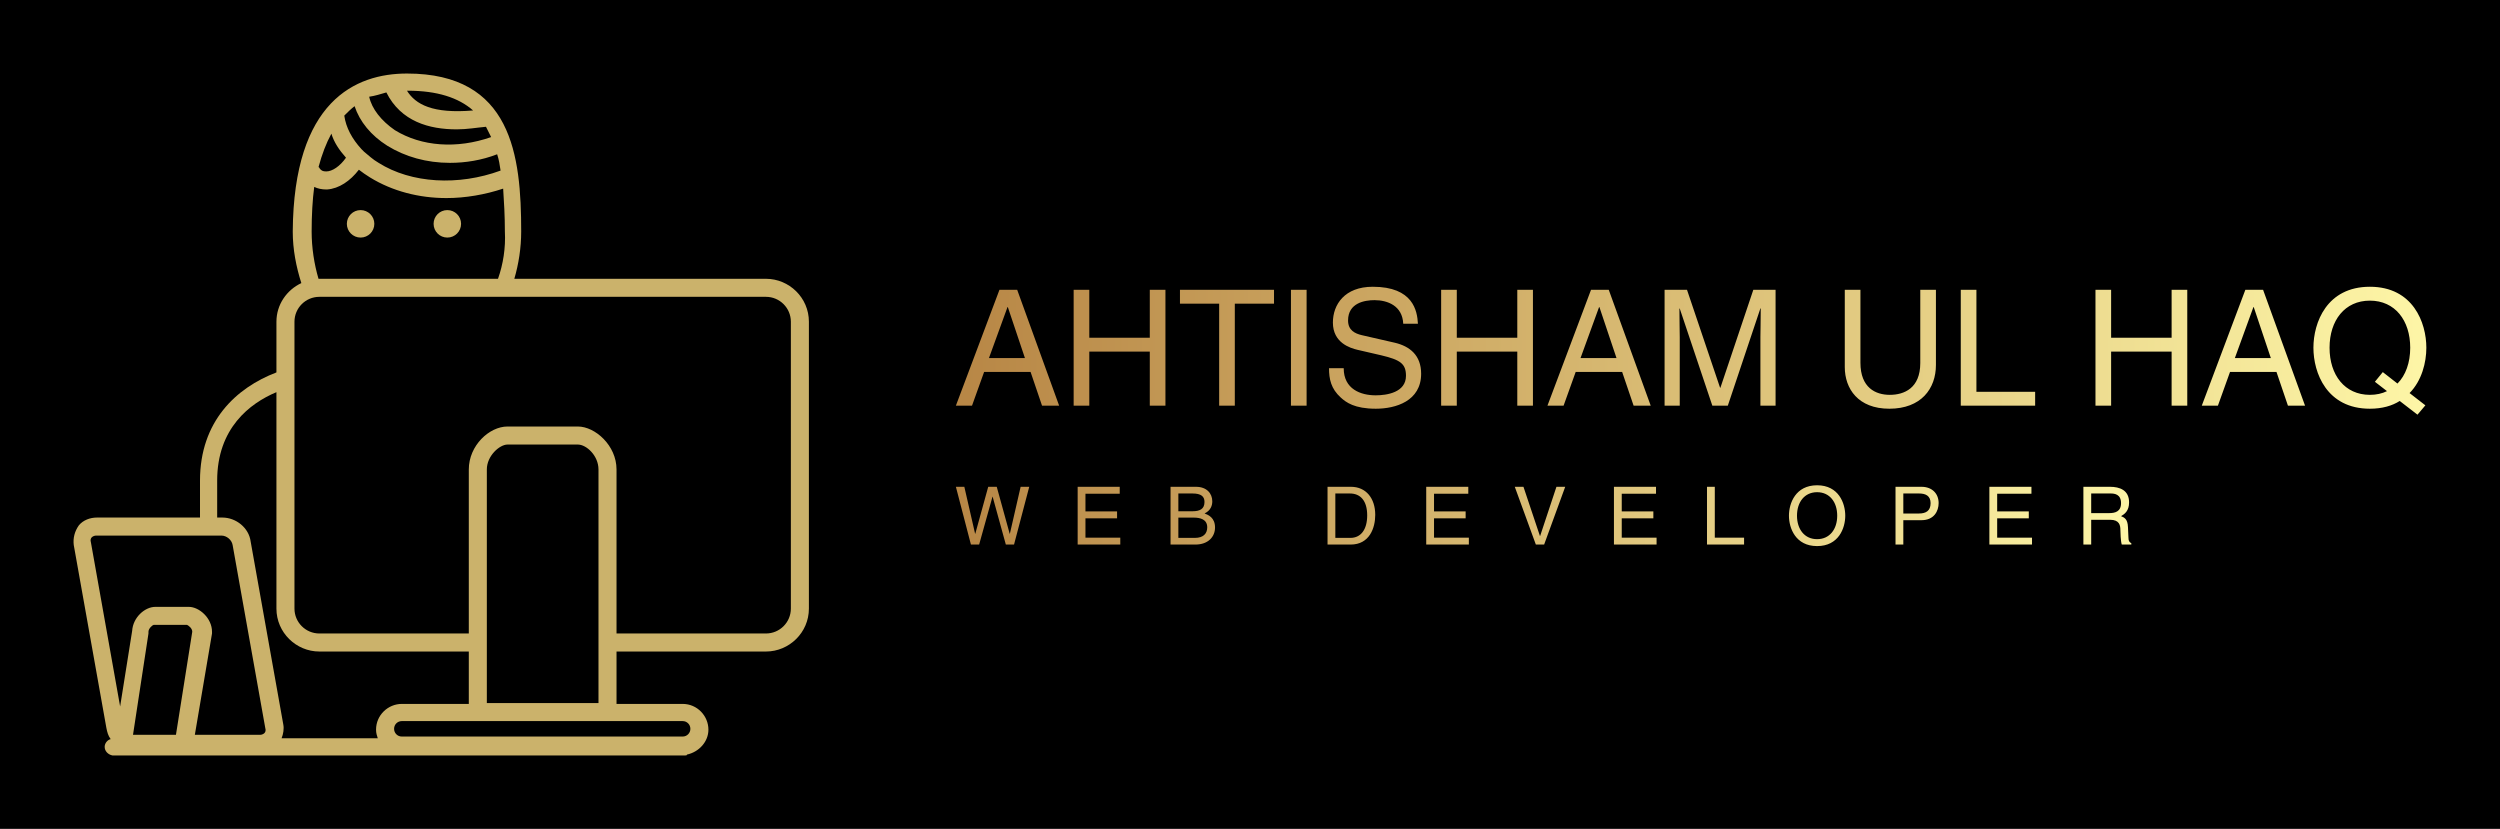 
        <svg xmlns="http://www.w3.org/2000/svg" xmlns:xlink="http://www.w3.org/1999/xlink" version="1.1" width="3187.5" 
        height="1056.843" viewBox="0 0 3187.5 1056.843">
			<rect fill="#000000" width="3187.5" height="1056.843"/>
			<g transform="scale(9.375) translate(10, 10)">
				<defs id="SvgjsDefs4033"><linearGradient id="SvgjsLinearGradient4040"><stop id="SvgjsStop4041" stop-color="#b88746" offset="0"></stop><stop id="SvgjsStop4042" stop-color="#fdf5a6" offset="1"></stop></linearGradient><linearGradient id="SvgjsLinearGradient4043"><stop id="SvgjsStop4044" stop-color="#b88746" offset="0"></stop><stop id="SvgjsStop4045" stop-color="#fdf5a6" offset="1"></stop></linearGradient></defs><g id="SvgjsG4034" featureKey="JQyOZB-0" transform="matrix(1.168,0,0,1.168,-2.54,-12.38)" fill="#cbb26b"><g xmlns="http://www.w3.org/2000/svg"><circle cx="35.6" cy="28.1" r="1.6"></circle><circle cx="45.7" cy="28.1" r="1.6"></circle><path d="M82.8,34.5H53.5c0.5-1.7,0.8-3.6,0.8-5.5c0-8.9-1.1-18.4-13.3-18.4c-6,0-13.2,3.2-13.3,18.4c0,2.1,0.4,4.1,1,6   c-1.7,0.8-2.9,2.5-2.9,4.5v5.9c-4.7,1.8-8.9,5.7-8.9,12.6v4.3h-12c-0.8,0-1.6,0.3-2.1,0.9c-0.5,0.7-0.7,1.5-0.6,2.3L6,86.8   c0.1,0.5,0.2,0.9,0.5,1.3c-0.4,0.1-0.7,0.5-0.7,0.9c0,0.5,0.4,0.9,0.9,1l0,0h0.1h9.1h2h22.5h23.7h9h0.3c0.1,0,0.2,0,0.2-0.1   c1.4-0.3,2.5-1.5,2.5-2.9c0-1.6-1.3-3-3-3h-7.7v-6.1h17.4c2.7,0,5-2.2,5-5V39.5C87.8,36.7,85.5,34.5,82.8,34.5z M33.9,20.4   c-0.7,1-1.6,1.6-2.3,1.6c-0.4,0-0.6-0.1-0.8-0.4c0-0.1-0.1-0.1-0.1-0.1c0.4-1.5,0.9-2.8,1.5-3.9C32.5,18.6,33.1,19.5,33.9,20.4z    M36,19.7c-0.1-0.1-0.2-0.2-0.3-0.3c-1.1-1.2-1.8-2.5-2-3.9c0.4-0.4,0.8-0.8,1.2-1.1c0.6,1.8,1.9,3.4,3.8,4.6c2.1,1.3,4.6,2,7.3,2   c1.8,0,3.7-0.3,5.5-1c0.2,0.6,0.3,1.2,0.4,1.9C47,23.7,41.5,23.4,37.7,21C37,20.6,36.5,20.1,36,19.7z M38.6,12.8   c1.7,3.4,5,4.3,8.2,4.3c1.2,0,2.3-0.2,3.4-0.3c0.2,0.4,0.4,0.8,0.6,1.2c-4,1.4-8.1,1.1-11.2-0.8c-1.6-1.1-2.7-2.5-3-3.9   C37.3,13.2,37.9,13,38.6,12.8z M41.1,12.6c3.4,0,5.9,0.8,7.6,2.3c-4.7,0.4-6.7-0.7-7.7-2.3C41,12.6,41,12.6,41.1,12.6z M29.9,29   c0-1.9,0.1-3.7,0.3-5.2c0.4,0.2,0.9,0.3,1.4,0.3c0.1,0,0.1,0,0.1,0c1.4-0.1,2.7-1,3.7-2.3c0.4,0.3,0.8,0.6,1.3,0.9   c2.6,1.6,5.7,2.4,8.9,2.4c2.2,0,4.5-0.4,6.6-1.1c0.1,1.5,0.2,3.2,0.2,5c0.1,1.9-0.2,3.8-0.8,5.5H30.8c0,0,0,0-0.1,0   C30.2,32.8,29.9,30.9,29.9,29z M4.2,65.2c-0.1-0.3,0-0.5,0.1-0.6c0.1-0.1,0.3-0.2,0.5-0.2h14.6c0.6,0,1.2,0.5,1.3,1.1l3.8,21.3   c0.1,0.3,0,0.5-0.1,0.6c-0.1,0.1-0.3,0.2-0.5,0.2h-7.6l2-11.8v-0.2c0-1.6-1.5-2.9-2.7-2.9h-3.9c-1.2,0-2.6,1.2-2.7,2.8l-1.4,8.8   L4.2,65.2z M14.1,87.6H9.3c-0.1,0-0.1,0-0.2,0l1.8-11.8v-0.2c0-0.4,0.5-0.8,0.6-0.8h3.9c0.2,0.1,0.6,0.4,0.6,0.8L14.1,87.6z    M73.1,86c0.5,0,0.9,0.4,0.9,0.9s-0.4,0.9-0.9,0.9H40.4c-0.5,0-0.9-0.4-0.9-0.9s0.4-0.9,0.9-0.9h7.8h17.2H73.1z M40.4,84   c-1.6,0-3,1.3-3,3c0,0.4,0.1,0.7,0.2,1H26.4c0.2-0.5,0.3-1.1,0.2-1.6l-3.8-21.3c-0.2-1.6-1.7-2.8-3.3-2.8h-0.6V58   c0-6.1,3.8-9,6.9-10.3v25.2c0,2.8,2.3,5,5,5h17.4V84H40.4z M50.3,83.9l0-27.2c0-1.6,1.5-2.9,2.4-2.9h8.2c1,0,2.4,1.3,2.4,2.9v27.2   H50.3z M85.7,72.9c0,1.6-1.3,2.9-2.9,2.9H65.4V56.7c0-2.8-2.5-5-4.5-5h-8.2c-2.1,0-4.5,2.2-4.5,5v19.1H30.8c-1.6,0-2.9-1.3-2.9-2.9   V39.5c0-1.6,1.3-2.9,2.9-2.9h52c1.6,0,2.9,1.3,2.9,2.9V72.9z"></path></g></g><g id="SvgjsG4035" featureKey="SbCDzn-0" transform="matrix(1.097,0,0,1.097,119.693,23.229)" fill="url(#SvgjsLinearGradient4040)"><path d="M9.54 15.82 l-5.76 0 l-1.5 4.18 l-2 0 l5.4 -14.36 l2.2 0 l5.2 14.36 l-2.12 0 z M4.38 14.1 l4.46 0 l-2.12 -6.32 l-0.04 0 z M24.32 11.58 l0 -5.94 l1.94 0 l0 14.36 l-1.94 0 l0 -6.7 l-7.5 0 l0 6.7 l-1.94 0 l0 -14.36 l1.94 0 l0 5.94 l7.5 0 z M28.06 7.36 l0 -1.72 l11.66 0 l0 1.72 l-4.86 0 l0 12.64 l-1.94 0 l0 -12.64 l-4.86 0 z M43.76 5.64 l0 14.36 l-1.94 0 l0 -14.36 l1.94 0 z M57.56 9.84 l-1.82 0 c-0.1 -2.22 -1.94 -2.92 -3.56 -2.92 c-1.22 0 -3.28 0.34 -3.28 2.52 c0 1.22 0.86 1.62 1.7 1.82 l4.1 0.94 c1.86 0.44 3.26 1.56 3.26 3.84 c0 3.4 -3.16 4.34 -5.62 4.34 c-2.66 0 -3.7 -0.8 -4.34 -1.38 c-1.22 -1.1 -1.46 -2.3 -1.46 -3.64 l1.82 0 c0 2.6 2.12 3.36 3.96 3.36 c1.4 0 3.76 -0.36 3.76 -2.42 c0 -1.5 -0.7 -1.98 -3.06 -2.54 l-2.94 -0.68 c-0.94 -0.22 -3.06 -0.88 -3.06 -3.38 c0 -2.24 1.46 -4.44 4.94 -4.44 c5.02 0 5.52 3 5.6 4.58 z M69.88 11.58 l0 -5.94 l1.94 0 l0 14.36 l-1.94 0 l0 -6.7 l-7.5 0 l0 6.7 l-1.94 0 l0 -14.36 l1.94 0 l0 5.94 l7.5 0 z M82.88 15.82 l-5.76 0 l-1.5 4.18 l-2 0 l5.4 -14.36 l2.2 0 l5.2 14.36 l-2.12 0 z M77.72 14.1 l4.46 0 l-2.12 -6.32 l-0.04 0 z M101.9 20 l-1.88 0 l0 -8.48 c0 -0.42 0.04 -2.24 0.04 -3.58 l-0.04 0 l-4.04 12.06 l-1.92 0 l-4.04 -12.04 l-0.04 0 c0 1.32 0.04 3.14 0.04 3.56 l0 8.48 l-1.88 0 l0 -14.36 l2.78 0 l4.1 12.14 l0.04 0 l4.08 -12.14 l2.76 0 l0 14.36 z M119.84 5.64 l1.94 0 l0 9.32 c0 2.94 -1.84 5.42 -5.78 5.42 c-3.86 0 -5.52 -2.48 -5.52 -5.16 l0 -9.58 l1.94 0 l0 9.04 c0 3.12 1.9 3.98 3.64 3.98 c1.78 0 3.78 -0.82 3.78 -3.94 l0 -9.08 z M126.8 5.64 l0 12.64 l7.28 0 l0 1.72 l-9.22 0 l0 -14.36 l1.94 0 z M151 11.58 l0 -5.94 l1.94 0 l0 14.36 l-1.94 0 l0 -6.7 l-7.5 0 l0 6.7 l-1.94 0 l0 -14.36 l1.94 0 l0 5.94 l7.5 0 z M164 15.82 l-5.76 0 l-1.5 4.18 l-2 0 l5.4 -14.36 l2.2 0 l5.2 14.36 l-2.12 0 z M158.84 14.1 l4.46 0 l-2.12 -6.32 l-0.04 0 z M176.2 17.04 l0.98 -1.2 l1.82 1.42 c1.02 -1.02 1.58 -2.6 1.58 -4.44 c0 -3.38 -1.88 -5.84 -5 -5.84 s-5 2.46 -5 5.84 s1.88 5.84 5 5.84 c0.8 0 1.52 -0.16 2.12 -0.46 z M182.46 19.96 l-0.98 1.16 l-2.2 -1.7 c-0.94 0.6 -2.18 0.96 -3.7 0.96 c-5.36 0 -7 -4.46 -7 -7.56 s1.64 -7.56 7 -7.56 s7 4.46 7 7.56 c0 1.82 -0.56 4.08 -2.08 5.62 z"></path></g><g id="SvgjsG4036" featureKey="m0CQaI-0" transform="matrix(0.547,0,0,0.547,119.825,53.12)" fill="url(#SvgjsLinearGradient4043)"><path d="M9.42 8.1 l-3.32 11.9 l-2.04 0 l-3.74 -14.36 l2.1 0 l2.68 11.68 l0.04 0 l3.22 -11.68 l2.12 0 l3.22 11.68 l0.04 0 l2.68 -11.68 l2.14 0 l-3.78 14.36 l-2.04 0 l-3.28 -11.9 l-0.04 0 z M41.196 18.28 l0 1.72 l-10.6 0 l0 -14.36 l10.46 0 l0 1.72 l-8.52 0 l0 4.4 l7.86 0 l0 1.72 l-7.86 0 l0 4.8 l8.66 0 z M55.632 7.3 l0 4.42 l3.5 0 c1.86 0 3 -0.56 3 -2.32 c0 -1.34 -0.82 -2.1 -2.98 -2.1 l-3.52 0 z M53.692 20 l0 -14.36 l6.32 0 c2.68 0 4.06 1.66 4.06 3.62 c0 0.94 -0.34 2.26 -1.92 3 c0.94 0.38 2.6 1.04 2.6 3.5 c0 2.3 -1.7 4.24 -4.88 4.24 l-6.18 0 z M55.632 13.3 l0 5.04 l4.14 0 c2.02 0 3.04 -1.02 3.04 -2.62 c0 -2.02 -1.78 -2.42 -3.36 -2.42 l-3.82 0 z M92.724 20 l0 -14.36 l5.82 0 c3.74 0 6.04 2.84 6.04 6.98 c0 3.22 -1.4 7.38 -6.12 7.38 l-5.74 0 z M94.664 7.3 l0 11.04 l3.76 0 c2.52 0 4.16 -1.98 4.16 -5.6 s-1.66 -5.44 -4.3 -5.44 l-3.62 0 z M127.86 18.28 l0 1.72 l-10.6 0 l0 -14.36 l10.46 0 l0 1.72 l-8.52 0 l0 4.4 l7.86 0 l0 1.72 l-7.86 0 l0 4.8 l8.66 0 z M145.576 17.88 l4.06 -12.24 l2.18 0 l-5.24 14.36 l-2.06 0 l-5.24 -14.36 l2.16 0 l4.1 12.24 l0.04 0 z M174.532 18.28 l0 1.72 l-10.6 0 l0 -14.36 l10.46 0 l0 1.72 l-8.52 0 l0 4.4 l7.86 0 l0 1.72 l-7.86 0 l0 4.8 l8.66 0 z M189.008 5.64 l0 12.64 l7.28 0 l0 1.72 l-9.22 0 l0 -14.36 l1.94 0 z M219.444 12.82 c0 -3.38 -1.88 -5.84 -5 -5.84 s-5 2.46 -5 5.84 s1.88 5.84 5 5.84 s5 -2.46 5 -5.84 z M221.444 12.82 c0 3.1 -1.64 7.56 -7 7.56 s-7 -4.46 -7 -7.56 s1.64 -7.56 7 -7.56 s7 4.46 7 7.56 z M235.88 7.3 l0 4.98 l3.86 0 c1.74 0 2.92 -0.64 2.92 -2.58 c0 -1.82 -1.24 -2.4 -2.84 -2.4 l-3.94 0 z M235.88 13.94 l0 6.06 l-1.94 0 l0 -14.36 l6.46 0 c2.66 0 4.26 1.72 4.26 4.04 c0 2 -1.14 4.26 -4.26 4.26 l-4.52 0 z M267.876 18.28 l0 1.72 l-10.6 0 l0 -14.36 l10.46 0 l0 1.72 l-8.52 0 l0 4.4 l7.86 0 l0 1.72 l-7.86 0 l0 4.8 l8.66 0 z M282.592 13.84 l0 6.16 l-1.94 0 l0 -14.36 l6.64 0 c2.36 0 4.72 0.82 4.72 3.86 c0 2.12 -1.08 2.9 -2 3.44 c0.82 0.34 1.64 0.7 1.72 2.7 l0.12 2.6 c0.02 0.8 0.12 1.1 0.72 1.44 l0 0.32 l-2.38 0 c-0.28 -0.88 -0.34 -3.06 -0.34 -3.6 c0 -1.18 -0.24 -2.56 -2.56 -2.56 l-4.7 0 z M282.592 7.3 l0 4.88 l4.5 0 c1.42 0 2.92 -0.36 2.92 -2.48 c0 -2.22 -1.62 -2.4 -2.58 -2.4 l-4.84 0 z"></path></g>
			</g>
		</svg>
	